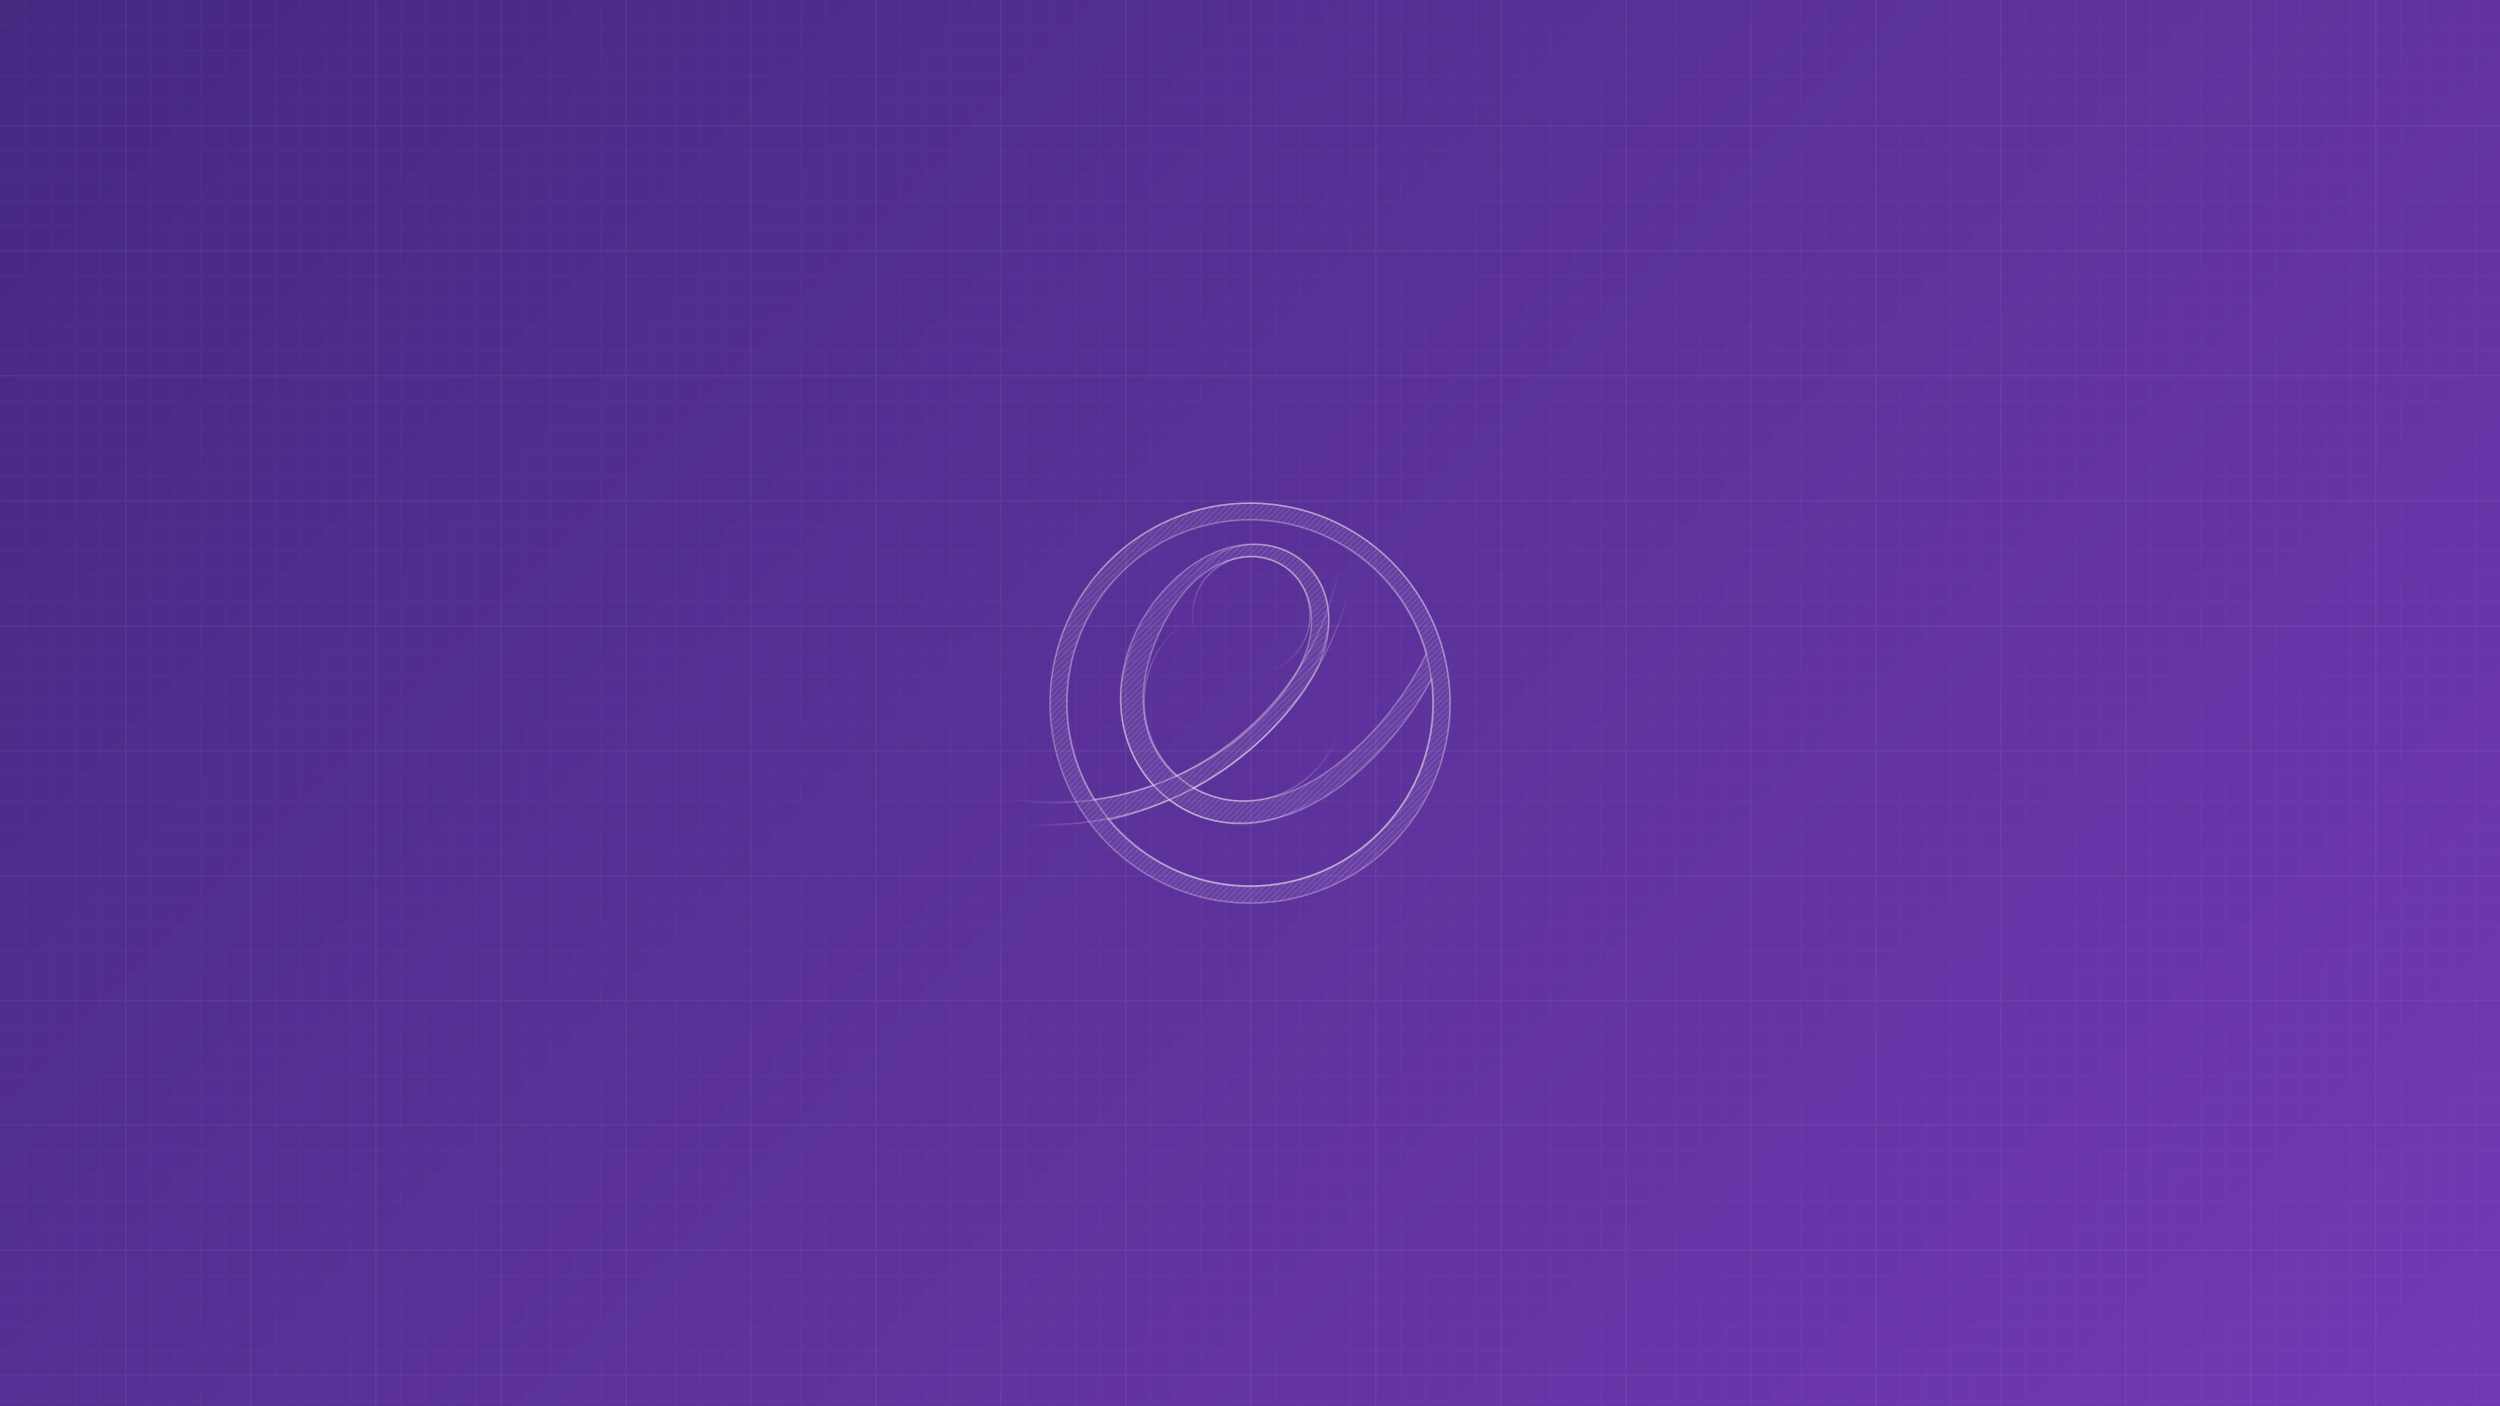 <?xml version="1.0" encoding="UTF-8" standalone="no"?>
<svg
   version="1.1"
   id="svg2"
   viewBox="0 0 1600 900"
   height="900"
   width="1600"
   sodipodi:docname="early_access.svg"
   inkscape:export-filename="developer_wall.png"
   inkscape:export-xdpi="300"
   inkscape:export-ydpi="300"
   inkscape:version="1.3.2 (091e20ef0f, 2023-11-25)"
   xmlns:inkscape="http://www.inkscape.org/namespaces/inkscape"
   xmlns:sodipodi="http://sodipodi.sourceforge.net/DTD/sodipodi-0.dtd"
   xmlns:xlink="http://www.w3.org/1999/xlink"
   xmlns="http://www.w3.org/2000/svg"
   xmlns:svg="http://www.w3.org/2000/svg"
   xmlns:rdf="http://www.w3.org/1999/02/22-rdf-syntax-ns#"
   xmlns:cc="http://creativecommons.org/ns#"
   xmlns:dc="http://purl.org/dc/elements/1.1/">
  <sodipodi:namedview
     id="namedview69"
     pagecolor="#ffffff"
     bordercolor="#666666"
     borderopacity="1.0"
     inkscape:showpageshadow="2"
     inkscape:pageopacity="0.0"
     inkscape:pagecheckerboard="0"
     inkscape:deskcolor="#d1d1d1"
     showgrid="false"
     inkscape:zoom="0.74167645"
     inkscape:cx="806.2815"
     inkscape:cy="456.39847"
     inkscape:window-width="2560"
     inkscape:window-height="1378"
     inkscape:window-x="0"
     inkscape:window-y="30"
     inkscape:window-maximized="1"
     inkscape:current-layer="svg2" />
  <defs
     id="defs4">
    <linearGradient
       id="linearGradient909">
      <stop
         style="stop-color:#fafafa;stop-opacity:1;"
         offset="0"
         id="stop905" />
      <stop
         style="stop-color:#fafafa;stop-opacity:0;"
         offset="1"
         id="stop907" />
    </linearGradient>
    <linearGradient
       id="linearGradient3128">
      <stop
         id="stop3124"
         offset="0"
         style="stop-color:#fafafa;stop-opacity:0.128" />
      <stop
         id="stop3126"
         offset="1"
         style="stop-color:#fafafa;stop-opacity:0.172" />
    </linearGradient>
    <linearGradient
       id="linearGradient3120">
      <stop
         id="stop3116"
         offset="0"
         style="stop-color:#fafafa;stop-opacity:1;" />
      <stop
         id="stop3118"
         offset="1"
         style="stop-color:#fafafa;stop-opacity:0;" />
    </linearGradient>
    <linearGradient
       id="linearGradient3112">
      <stop
         id="stop3108"
         offset="0"
         style="stop-color:#fafafa;stop-opacity:1;" />
      <stop
         id="stop3110"
         offset="1"
         style="stop-color:#fafafa;stop-opacity:0;" />
    </linearGradient>
    <linearGradient
       id="linearGradient3104">
      <stop
         id="stop3100"
         offset="0"
         style="stop-color:#fafafa;stop-opacity:1;" />
      <stop
         id="stop3102"
         offset="1"
         style="stop-color:#fafafa;stop-opacity:0;" />
    </linearGradient>
    <linearGradient
       id="linearGradient3072">
      <stop
         id="stop3068"
         offset="0"
         style="stop-color:#fafafa;stop-opacity:1;" />
      <stop
         id="stop3070"
         offset="1"
         style="stop-color:#fafafa;stop-opacity:0;" />
    </linearGradient>
    <linearGradient
       id="linearGradient3040">
      <stop
         id="stop3036"
         offset="0"
         style="stop-color:#fafafa;stop-opacity:1;" />
      <stop
         id="stop3038"
         offset="1"
         style="stop-color:#fafafa;stop-opacity:0;" />
    </linearGradient>
    <linearGradient
       id="linearGradient978">
      <stop
         id="stop974"
         offset="0"
         style="stop-color:#452981;stop-opacity:1" />
      <stop
         id="stop976"
         offset="1"
         style="stop-color:#7239b3;stop-opacity:1" />
    </linearGradient>
    <linearGradient
       gradientTransform="matrix(2.133,0,0,1.607,-404.306,-694.379)"
       gradientUnits="userSpaceOnUse"
       y2="1143.683"
       x2="1106.741"
       y1="583.683"
       x1="356.741"
       id="linearGradient980"
       xlink:href="#linearGradient978" />
    <linearGradient
       gradientUnits="userSpaceOnUse"
       y2="675.195"
       x2="1167.276"
       y1="623.76"
       x1="1191.983"
       id="linearGradient2839"
       xlink:href="#linearGradient2837"
       gradientTransform="translate(-356.741,-243.683)" />
    <linearGradient
       id="linearGradient2837">
      <stop
         id="stop2833"
         offset="0"
         style="stop-color:#fafafa;stop-opacity:1;" />
      <stop
         id="stop2835"
         offset="1"
         style="stop-color:#fafafa;stop-opacity:0;" />
    </linearGradient>
    <linearGradient
       gradientUnits="userSpaceOnUse"
       y2="672.224"
       x2="1157.736"
       y1="740.384"
       x1="1109.636"
       id="linearGradient2890"
       xlink:href="#linearGradient2837"
       gradientTransform="translate(-356.741,-243.683)" />
    <linearGradient
       gradientUnits="userSpaceOnUse"
       y2="686.393"
       x2="1100.664"
       y1="727.926"
       x1="1130.027"
       id="linearGradient2831"
       xlink:href="#linearGradient2837"
       gradientTransform="translate(-356.741,-243.683)" />
    <linearGradient
       gradientUnits="userSpaceOnUse"
       y2="258.471"
       x2="866.379"
       y1="319.527"
       x1="833.854"
       id="linearGradient3042"
       xlink:href="#linearGradient3040"
       gradientTransform="translate(3.4502266e-6)" />
    <linearGradient
       gradientTransform="translate(1.639,-0.705)"
       gradientUnits="userSpaceOnUse"
       y2="809.267"
       x2="375.102"
       y1="857.598"
       x1="375.8"
       id="linearGradient3074"
       xlink:href="#linearGradient3072" />
    <linearGradient
       gradientUnits="userSpaceOnUse"
       y2="838.618"
       x2="242.231"
       y1="831.831"
       x1="294.678"
       id="linearGradient3106"
       xlink:href="#linearGradient3104"
       gradientTransform="rotate(-47.272,-2.1640863e-6,-4.9448695e-6)" />
    <linearGradient
       gradientUnits="userSpaceOnUse"
       y2="483.912"
       x2="805.828"
       y1="255.772"
       x1="849.324"
       id="linearGradient3114"
       xlink:href="#linearGradient3112"
       gradientTransform="translate(4.0523423e-6)" />
    <linearGradient
       gradientUnits="userSpaceOnUse"
       y2="348.173"
       x2="737.509"
       y1="548.602"
       x1="812.799"
       id="linearGradient3122"
       xlink:href="#linearGradient3120"
       gradientTransform="translate(4.0523423e-6)" />
    <linearGradient
       gradientUnits="userSpaceOnUse"
       y2="599.727"
       x2="610.338"
       y1="352.823"
       x1="969.878"
       id="linearGradient3130"
       xlink:href="#linearGradient3128"
       gradientTransform="translate(4.0523423e-6)" />
    <pattern
       patternTransform="matrix(0.956,0.969,-16.682,16.457,780.307,403.764)"
       id="pattern3166-3"
       xlink:href="#Strips1_1white-6" />
    <pattern
       patternUnits="userSpaceOnUse"
       width="2"
       height="1"
       patternTransform="translate(0,0) scale(10,10)"
       id="Strips1_1white-6">
      <rect
         style="fill:white;stroke:none"
         x="0"
         y="-0.5"
         width="1"
         height="2"
         id="rect2067-7" />
    </pattern>
    <linearGradient
       xlink:href="#linearGradient909"
       id="linearGradient911"
       x1="452.706"
       y1="785.937"
       x2="396.354"
       y2="795.364"
       gradientUnits="userSpaceOnUse" />
  </defs>
  <g
     id="layer3">
    <g
       transform="translate(-356.741,-243.683)"
       id="layer1">
      <rect
         x="356.741"
         y="243.683"
         width="1600"
         height="900"
         ry="0"
         rx="0"
         style="color:#000000;opacity:1;fill:url(#linearGradient980);fill-opacity:1;stroke-width:1"
         id="rect5505-21-3-8-5-2" />
    </g>
  </g>
  <g
     id="layer5">
    <path
       id="path1039-1-8-7-2-2-7-7"
       style="opacity:0.02;fill:none;stroke:#fafafa;stroke-width:1px;stroke-linecap:butt;stroke-linejoin:miter;stroke-opacity:1"
       d="M 1600,896.5 H 1.9999999e-5 M 1600,864.5 H 1.9999999e-5 M 1600,848.5 H 1.9999999e-5 M 1600,832.5 H 1.9999999e-5 M 1600,816.5 H 1.9999999e-5 M 1600,784.5 H 1.9999999e-5 M 1600,768.5 H 1.9999999e-5 M 1600,752.5 H 1.9999999e-5 M 1600,736.5 H 1.9999999e-5 M 1600,704.5 H 1.9999999e-5 M 1600,688.5 H 1.9999999e-5 M 1600,672.5 H 1.9999999e-5 M 1600,656.5 H 1.9999999e-5 M 1600,624.5 H 1.9999999e-5 M 1600,608.5 H 1.9999999e-5 M 1600,592.5 H 1.9999999e-5 M 1600,576.5 H 1.9999999e-5 M 1600,544.5 H 1.9999999e-5 M 1600,528.5 H 1.9999999e-5 M 1600,512.5 H 1.9999999e-5 M 1600,496.5 H 1.9999999e-5 M 1600,464.5 H 1.9999999e-5 M 1600,448.5 H 1.9999999e-5 M 1600,432.5 H 1.9999999e-5 M 1600,416.5 H 1.9999999e-5 M 1600,384.5 H 1.9999999e-5 M 1600,368.5 H 1.9999999e-5 M 1600,352.5 H 1.9999999e-5 M 1600,336.5 H 1.9999999e-5 M 1600,304.5 H 1.9999999e-5 M 1600,288.5 H 1.9999999e-5 M 1600,272.5 H 1.9999999e-5 M 1600,256.5 H 1.9999999e-5 M 1600,224.5 H 1.9999999e-5 M 1600,208.5 H 1.9999999e-5 M 1600,192.5 H 1.9999999e-5 M 1600,176.5 H 1.9999999e-5 M 1600,144.5 H 1.9999999e-5 M 1600,128.5 H 1.9999999e-5 M 1600,112.5 H 1.9999999e-5 M 1600,96.5 H 1.9999999e-5 M 1600,64.5 H 1.9999999e-5 M 1600,48.5 H 1.9999999e-5 M 1600,32.5 H 1.9999999e-5 M 1600,16.5 H 1.9999999e-5 M 1584.5,-2e-5 V 900 M 1568.5,-2e-5 V 900 M 1552.5,-2e-5 V 900 M 1536.5,-2e-5 V 900 M 1504.5,-2e-5 V 900 M 1488.5,-2e-5 V 900 M 1472.5,-2e-5 V 900 M 1456.5,-2e-5 V 900 M 1424.5,-2e-5 V 900 M 1408.5,-2e-5 V 900 M 1392.5,-2e-5 V 900 M 1376.5,-2e-5 V 900 M 1344.5,-2e-5 V 900 M 1328.5,-2e-5 V 900 M 1312.5,-2e-5 V 900 M 1296.5,-2e-5 V 900 M 1264.5,-2e-5 V 900 M 1248.5,-2e-5 V 900 M 1232.5,-2e-5 V 900 M 1216.5,-2e-5 V 900 M 1184.5,-2e-5 V 900 M 1168.5,-2e-5 V 900 M 1152.5,-2e-5 V 900 M 1136.5,-2e-5 V 900 M 1104.5,-2e-5 V 900 M 1088.5,-2e-5 V 900 M 1072.5,-2e-5 V 900 M 1056.5,-2e-5 V 900 M 1024.5,-2e-5 V 900 M 1008.5,-2e-5 V 900 M 992.5,-2e-5 V 900 M 976.5,-2e-5 V 900 M 944.5,-2e-5 V 900 M 928.5,-2e-5 V 900 M 912.5,-2e-5 V 900 M 896.5,-2e-5 V 900 M 864.5,-2e-5 V 900 M 848.5,-2e-5 V 900 M 832.5,-2e-5 V 900 M 816.5,-2e-5 V 900 M 784.5,-2e-5 V 900 M 768.5,-2e-5 V 900 M 752.5,-2e-5 V 900 M 736.5,-2e-5 V 900 M 704.5,-2e-5 V 900 M 688.5,-2e-5 V 900 M 672.5,-2e-5 V 900 M 656.5,-2e-5 V 900 M 624.5,-2e-5 V 900 M 608.5,-2e-5 V 900 M 592.5,-2e-5 V 900 M 576.5,-2e-5 V 900 M 544.5,-2e-5 V 900 M 528.5,-2e-5 V 900 M 512.5,-2e-5 V 900 M 496.5,-2e-5 V 900 M 464.5,-2e-5 V 900 M 448.5,-2e-5 V 900 M 432.5,-2e-5 V 900 M 416.5,-2e-5 V 900 M 384.5,-2e-5 V 900 M 368.5,-2e-5 V 900 M 352.5,-2e-5 V 900 M 336.5,-2e-5 V 900 M 304.5,-2e-5 V 900 M 288.5,-2e-5 V 900 M 272.5,-2e-5 V 900 M 256.5,-2e-5 V 900 M 224.5,-2e-5 V 900 M 208.5,-2e-5 V 900 M 192.5,-2e-5 V 900 M 176.5,-2e-5 V 900 M 144.5,-2e-5 V 900 M 128.5,-2e-5 V 900 M 112.5,-2e-5 V 900 M 96.5,-2e-5 V 900 M 64.5,-2e-5 V 900 M 48.5,-2e-5 V 900 M 32.5,-2e-5 V 900 M 16.5,-2e-5 V 900" />
    <path
       id="path1039-1-8-7-9-0-3-5-28-3"
       style="opacity:0.05;fill:none;stroke:#fafafa;stroke-width:1px;stroke-linecap:butt;stroke-linejoin:miter;stroke-opacity:1"
       d="M 1600,880 H 0 m 1600,-80 H 0 m 1600,-80 H 0 M 640.5,-2e-5 V 900 M 560.5,-2e-5 V 900 M 480.5,-2e-5 V 900 M 400.5,-2e-5 V 900 M 320.5,-2e-5 V 900 M 240.5,-2e-5 V 900 M 160.5,-2e-5 V 900 M 80.5,-2e-5 V 900 M 1600.5,-2e-5 V 900 M 1520.5,-2e-5 V 900 M 1440.5,-2e-5 V 900 M 1360.5,-2e-5 V 900 M 1280.5,-2e-5 V 900 M 1200.5,-2e-5 V 900 M 1120.5,-2e-5 V 900 M 1040.5,-2e-5 V 900 M 960.5,-2e-5 V 900 M 880.5,-2e-5 V 900 M 800.5,-2e-5 V 900 M 720.5,-2e-5 V 900 M 1600,640.5 H 1.9999999e-5 M 1600,560.5 H 1.9999999e-5 M 1600,480.5 H 1.9999999e-5 M 1600,400.5 H 1.9999999e-5 M 1600,320.5 H 1.9999999e-5 M 1600,240.5 H 1.9999999e-5 M 1600,160.5 H 1.9999999e-5 M 1600,80.5 H 1.9999999e-5" />
  </g>
  <g
     style="display:none"
     id="layer4">
    <path
       d="m 1591.4,-1 v 900 m -18.4,-900 v 900 m -36.8,-900 v 900 m -18.4,-900 v 900 m -18.4,-900 v 900 m -18.4,-900 v 900 m -36.8,-900 v 900 m -18.4,-900 v 900 m -18.4,-900 v 900 m -18.4,-900 v 900 m -36.8,-900 v 900 m -18.4,-900 v 900 m -18.4,-900 v 900 m -18.4,-900 v 900 m -34.8,-900 v 900 m -18.4,-900 v 900 m -18.4,-900 v 900 m -18.4,-900 v 900 m -36.8,-900 v 900 m -18.4,-900 v 900 m -18.4,-900 v 900 m -18.4,-900 v 900 m -36.8,-900 v 900 m -18.4,-900 v 900 m -18.4,-900 v 900 m -18.4,-900 V 899 M 986.2,-1 v 900 m -18.4,-900 v 900 m -18.4,-900 v 900 m -18.4,-900 v 900 m -34.8,-900 v 900 m -18.4,-900 v 900 m -18.4,-900 v 900 m -18.4,-900 v 900 m -36.8,-900 v 900 m -18.4,-900 v 900 m -18.4,-900 v 900 m -18.4,-900 v 900 m -36.8,-900 v 900 m -18.4,-900 v 900 m -18.4,-900 v 900 m -18.4,-900 V 899 M 620.2,-1 V 899 M 601.8,-1 V 899 M 583.4,-1 V 899 M 565,-1 V 899 M 530.2,-1 V 899 M 511.8,-1 V 899 M 493.4,-1 V 899 M 475,-1 V 899 M 438.2,-1 V 899 M 419.8,-1 V 899 M 401.4,-1 V 899 M 383,-1 V 899 M 346.2,-1 V 899 M 327.8,-1 V 899 M 309.4,-1 V 899 M 291,-1 V 899 M 254.2,-1 V 899 M 235.8,-1 V 899 M 217.4,-1 V 899 M 199,-1 V 899 M 164.2,-1 V 899 M 145.8,-1 V 899 M 127.4,-1 V 899 M 109,-1 V 899 M 72.2,-1 V 899 M 53.8,-1 V 899 M 35.4,-1 V 899 M 17,-1 v 900 m 1583,-1.4 H -3e-5 M 1600,879.2 H -3e-5 M 1600,860.8 H -3e-5 M 1600,842.4 H -3e-5 M 1600,805.6 H -3e-5 M 1600,787.2 H -3e-5 M 1600,768.8 H -3e-5 M 1600,750.4 H -3e-5 M 1600,713.6 H -3e-5 M 1600,695.2 H -3e-5 M 1600,676.8 H -3e-5 M 1600,658.4 H -3e-5 M 1600,621.6 H -3e-5 M 1600,603.2 H -3e-5 M 1600,584.8 H -3e-5 M 1600,566.4 H -3e-5 M 1600,531.6 H -3e-5 M 1600,513.2 H -3e-5 M 1600,494.8 H -3e-5 M 1600,476.4 H -3e-5 M 1600,439.6 H -3e-5 M 1600,421.2 H -3e-5 M 1600,402.8 H -3e-5 M 1600,384.4 H -3e-5 M 1600,347.6 H -3e-5 M 1600,329.2 H -3e-5 M 1600,310.8 H -3e-5 M 1600,292.4 H -3e-5 M 1600,255.6 H -3e-5 M 1600,237.2 H -3e-5 M 1600,218.8 H -3e-5 M 1600,200.4 H -3e-5 M 1600,165.6 H -3e-5 M 1600,147.2 H -3e-5 M 1600,128.8 H -3e-5 M 1600,110.4 H -3e-5 M 1600,73.6 H -3e-5 M 1600,55.2 H -3e-5 M 1600,36.8 H -3e-5 M 1600,18.4 H -3e-5"
       style="opacity:0.05;fill:none;stroke:#fafafa;stroke-width:1;stroke-linecap:butt;stroke-linejoin:miter;stroke-miterlimit:4;stroke-dasharray:none;stroke-opacity:1"
       id="path3946-5-1-6-1-3-6-7-5-3-8-5-2" />
    <path
       d="m 1554.6,-1 v 900 m -92,-900 v 900 m -92,-900 v 900 m -90,-900 v 900 m -92,-900 v 900 m -92,-900 v 900 m -92,-900 V 899 M 914.6,-1 v 900 m -92,-900 v 900 m -92,-900 V 899 M 638.6,-1 V 899 M 548.6,-1 V 899 M 456.6,-1 V 899 M 364.6,-1 V 899 M 272.6,-1 V 899 M 182.6,-1 V 899 M 90.6,-1 v 900 m 1509.4,-75 H -3e-5 M 1600,732 H -3e-5 M 1600,640 H -3e-5 M 1600,550 H -3e-5 M 1600,458 H -3e-5 M 1600,366 H -3e-5 M 1600,274 H -3e-5 M 1600,184 H -3e-5 M 1600,92 H -3e-5"
       style="opacity:0.1;fill:none;stroke:#fafafa;stroke-width:1;stroke-linecap:butt;stroke-linejoin:miter;stroke-miterlimit:4;stroke-dasharray:none;stroke-opacity:1"
       id="path3946-5-1-6-1-3-5-4-0-06" />
  </g>
  <path
     d="m 800.036,322 a 128,128 0 1 0 0,256 128,128 0 0 0 0,-256 z m 0,10.661 a 117.394,117.394 0 0 1 112.951,85.449 203.593,203.593 0 0 1 -49.737,64.859 c -9.966,8.631 -20.846,16.329 -32.859,21.742 -12.014,5.413 -25.234,8.485 -38.382,7.735 a 66.414,66.414 0 0 1 -28.306,-8.119 213.504,213.504 0 0 0 60.599,-48.859 c 11.118,-13.019 20.846,-27.831 24.594,-44.544 1.865,-8.357 2.194,-17.115 0.439,-25.49 a 47.141,47.141 0 0 0 -11.502,-22.619 46.135,46.135 0 0 0 -21.321,-12.635 56.064,56.064 0 0 0 -24.869,-0.914 c -16.457,3.017 -31.159,12.599 -42.953,24.466 -20.773,20.937 -33.627,50.469 -31.269,79.89 1.17,14.702 6.107,29.147 14.555,41.234 1.883,2.688 3.95,5.266 6.162,7.698 -12.288,4.315 -25.033,7.369 -37.943,9.106 a 117.339,117.339 0 0 1 99.84,-178.981 z m 0.75,23.717 c 8.247,0 16.549,2.505 23.131,7.479 5.943,4.48 10.331,10.843 12.818,17.847 2.487,7.003 3.127,14.61 2.286,21.998 -1.701,14.757 -9.143,28.306 -18.158,40.119 -15.927,20.955 -37.12,37.705 -60.654,49.445 -2.414,1.207 -4.864,2.341 -7.314,3.438 A 60.562,60.562 0 0 1 740.022,480.976 c -7.003,-12.398 -9.326,-27.099 -7.954,-41.271 1.353,-14.153 6.217,-27.794 12.745,-40.448 7.57,-14.665 17.883,-28.544 32.329,-36.517 7.223,-3.986 15.397,-6.382 23.643,-6.363 z m 115.529,77.915 a 117.339,117.339 0 0 1 -206.72,90.459 211.2,211.2 0 0 0 38.729,-12.855 c 5.449,4.151 11.465,7.552 17.865,10.002 18.414,7.058 39.314,6.034 57.947,-0.421 18.633,-6.455 35.145,-18.03 49.554,-31.488 a 213.321,213.321 0 0 0 42.642,-55.698 z"
     overflow="visible"
     style="color:#bebebe;overflow:visible;opacity:0.12;fill:url(#pattern3166-3);fill-opacity:1;stroke:none;stroke-width:1;stroke-opacity:0.979;marker:none"
     id="path1334-8" />
  <path
     d="m 800.036,322 a 128,128 0 1 0 0,256 128,128 0 0 0 0,-256 z m 0,10.661 a 117.394,117.394 0 0 1 112.951,85.449 203.593,203.593 0 0 1 -49.737,64.859 c -9.966,8.631 -20.846,16.329 -32.859,21.742 -12.014,5.413 -25.234,8.485 -38.382,7.735 a 66.414,66.414 0 0 1 -28.306,-8.119 213.504,213.504 0 0 0 60.599,-48.859 c 11.118,-13.019 20.846,-27.831 24.594,-44.544 1.865,-8.357 2.194,-17.115 0.439,-25.49 a 47.141,47.141 0 0 0 -11.502,-22.619 46.135,46.135 0 0 0 -21.321,-12.635 56.064,56.064 0 0 0 -24.869,-0.914 c -16.457,3.017 -31.159,12.599 -42.953,24.466 -20.773,20.937 -33.627,50.469 -31.269,79.89 1.17,14.702 6.107,29.147 14.555,41.234 1.883,2.688 3.95,5.266 6.162,7.698 -12.288,4.315 -25.033,7.369 -37.943,9.106 a 117.339,117.339 0 0 1 99.84,-178.981 z m 0.75,23.717 c 8.247,0 16.549,2.505 23.131,7.479 5.943,4.48 10.331,10.843 12.818,17.847 2.487,7.003 3.127,14.61 2.286,21.998 -1.701,14.757 -9.143,28.306 -18.158,40.119 -15.927,20.955 -37.12,37.705 -60.654,49.445 -2.414,1.207 -4.864,2.341 -7.314,3.438 A 60.562,60.562 0 0 1 740.022,480.976 c -7.003,-12.398 -9.326,-27.099 -7.954,-41.271 1.353,-14.153 6.217,-27.794 12.745,-40.448 7.57,-14.665 17.883,-28.544 32.329,-36.517 7.223,-3.986 15.397,-6.382 23.643,-6.363 z m 115.529,77.915 a 117.339,117.339 0 0 1 -206.72,90.459 211.2,211.2 0 0 0 38.729,-12.855 c 5.449,4.151 11.465,7.552 17.865,10.002 18.414,7.058 39.314,6.034 57.947,-0.421 18.633,-6.455 35.145,-18.03 49.554,-31.488 a 213.321,213.321 0 0 0 42.642,-55.698 z"
     overflow="visible"
     style="color:#bebebe;overflow:visible;opacity:0.299;fill:url(#linearGradient3130);fill-opacity:1;stroke:#fafafa;stroke-width:1;stroke-opacity:0.979;marker:none"
     id="path1334" />
  <circle
     style="opacity:0.322;vector-effect:none;fill:none;fill-opacity:0.239;stroke:url(#linearGradient2839);stroke-width:1;stroke-linecap:butt;stroke-linejoin:round;stroke-miterlimit:4;stroke-dasharray:none;stroke-dashoffset:0;stroke-opacity:1"
     id="path2808"
     cx="800.801"
     cy="393.729"
     r="37.642" />
  <circle
     style="opacity:0.369;vector-effect:none;fill:none;fill-opacity:0.239;stroke:url(#linearGradient2831);stroke-width:1;stroke-linecap:butt;stroke-linejoin:round;stroke-miterlimit:4;stroke-dasharray:none;stroke-dashoffset:0;stroke-opacity:1"
     id="path2808-5"
     cx="675.067"
     cy="328.515"
     r="185.147" />
  <circle
     style="opacity:0.53;vector-effect:none;fill:none;fill-opacity:0.173;stroke:url(#linearGradient3114);stroke-width:1;stroke-linecap:butt;stroke-linejoin:round;stroke-miterlimit:4;stroke-dasharray:none;stroke-dashoffset:0;stroke-opacity:0.979"
     id="path2841"
     cx="800.036"
     cy="450"
     r="128" />
  <circle
     style="opacity:0.467;vector-effect:none;fill:none;fill-opacity:0.173;stroke:url(#linearGradient3122);stroke-width:1;stroke-linecap:butt;stroke-linejoin:round;stroke-miterlimit:4;stroke-dasharray:none;stroke-dashoffset:0;stroke-opacity:0.979"
     id="path2841-5"
     cx="800.036"
     cy="450"
     r="117" />
  <circle
     style="opacity:0.387;vector-effect:none;fill:none;fill-opacity:0.173;stroke:url(#linearGradient2890);stroke-width:1;stroke-linecap:butt;stroke-linejoin:round;stroke-miterlimit:4;stroke-dasharray:none;stroke-dashoffset:0;stroke-opacity:0.979"
     id="path2882"
     cx="795.807"
     cy="449.184"
     r="63.575" />
  <ellipse
     style="opacity:0.439;vector-effect:none;fill:none;fill-opacity:0.173;stroke:url(#linearGradient3042);stroke-width:1;stroke-linecap:butt;stroke-linejoin:round;stroke-miterlimit:4;stroke-dasharray:none;stroke-dashoffset:0;stroke-opacity:1"
     id="path2882-7"
     cx="876.787"
     cy="252.004"
     rx="77.747"
     ry="80.433"
     transform="matrix(0.973,0.23,-0.23,0.973,0,0)" />
  <ellipse
     style="opacity:0.484;vector-effect:none;fill:none;fill-opacity:0.239;stroke:url(#linearGradient3074);stroke-width:1;stroke-linecap:butt;stroke-linejoin:round;stroke-miterlimit:4;stroke-dasharray:none;stroke-dashoffset:0;stroke-opacity:1"
     id="path2808-5-5"
     cx="359.493"
     cy="660.231"
     rx="196.326"
     ry="193.243"
     transform="rotate(-35.103)" />
  <path
     style="opacity:0.46;vector-effect:none;fill:none;fill-opacity:0.239;stroke:url(#linearGradient3106);stroke-width:1;stroke-linecap:butt;stroke-linejoin:round;stroke-miterlimit:4;stroke-dasharray:none;stroke-dashoffset:0;stroke-opacity:1"
     id="path2808-4"
     ry="48.299"
     rx="50.538"
     cy="859.139"
     cx="251.245"
     d="" />
  <ellipse
     style="opacity:0.322;vector-effect:none;fill:none;fill-opacity:0.239;stroke:url(#linearGradient911);stroke-width:1;stroke-linecap:butt;stroke-linejoin:round;stroke-miterlimit:4;stroke-dasharray:none;stroke-dashoffset:0;stroke-opacity:1"
     id="path2808-7"
     cx="408.261"
     cy="807.953"
     rx="49.444"
     ry="48.121"
     transform="matrix(0.787,-0.617,0.595,0.804,0,0)" />
</svg>
